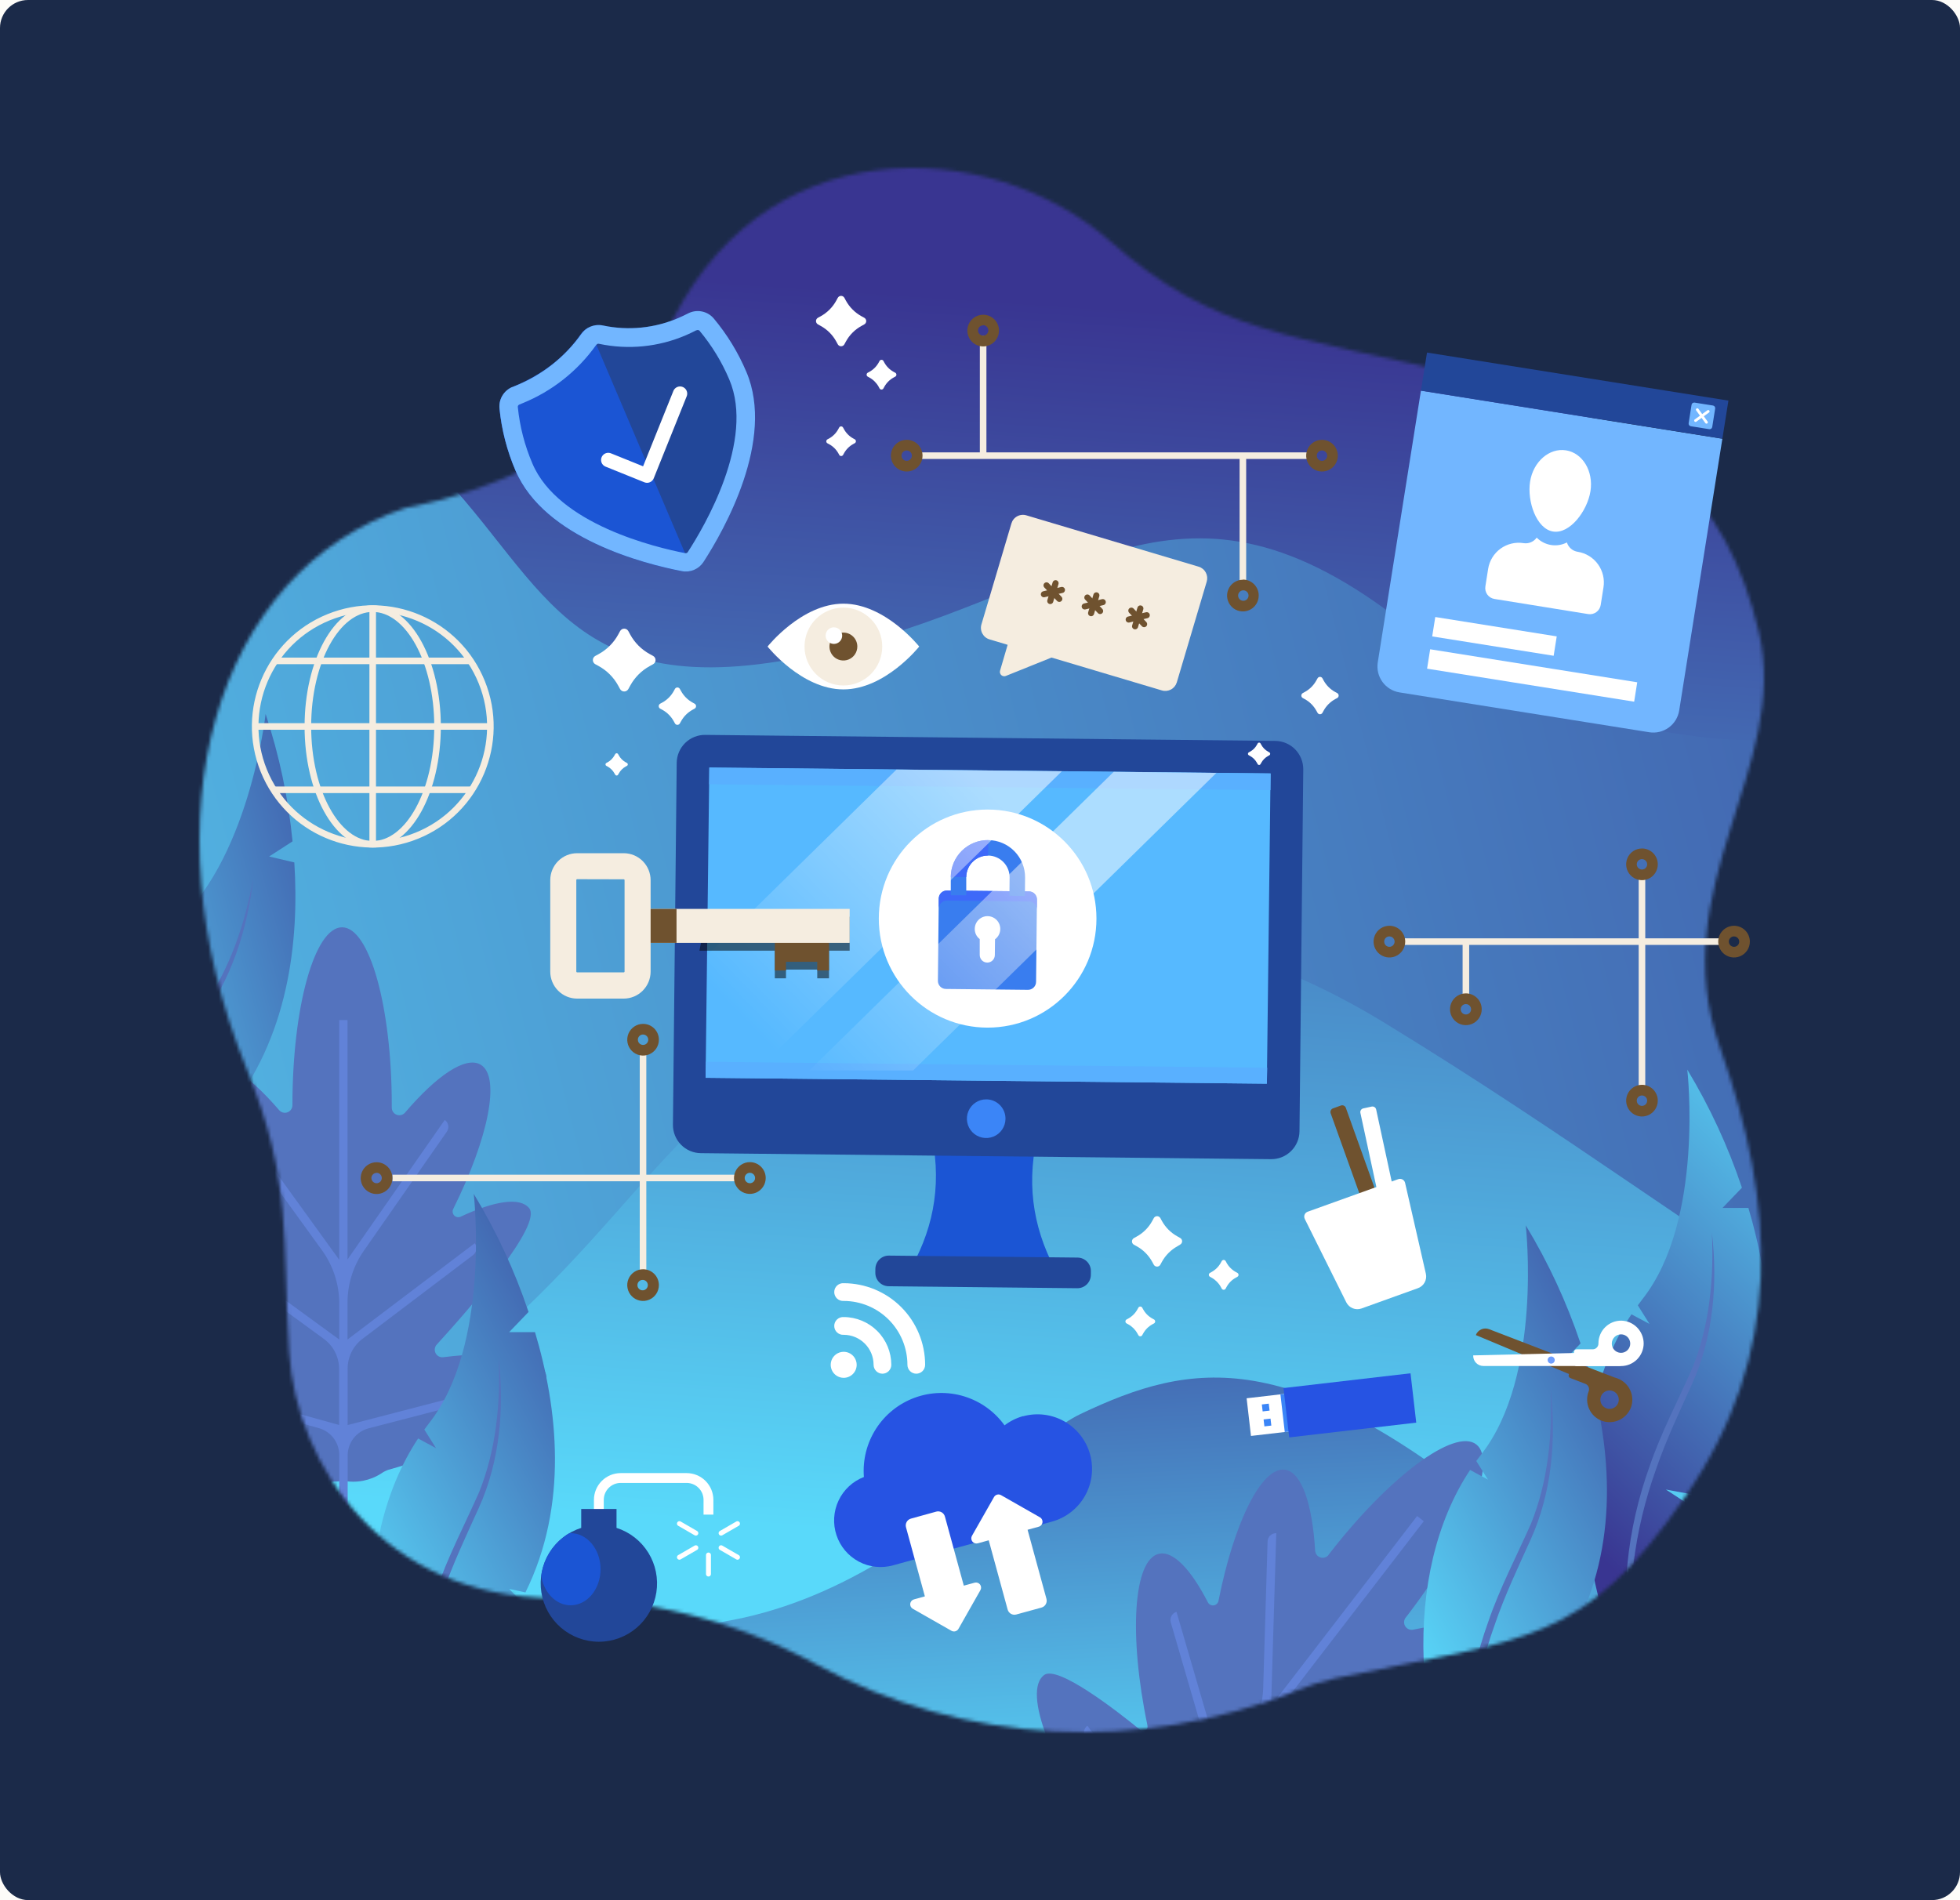 <svg width="560" height="543" viewBox="0 0 560 543" fill="none" xmlns="http://www.w3.org/2000/svg">
<rect width="560" height="543" fill="#F5F5F5"/>
<rect width="1440" height="1102" transform="translate(-740 -168)" fill="#FDFCF9"/>
<rect width="560" height="543" rx="8" fill="#1B2A49"/>
<mask id="mask0_0_1" style="mask-type:luminance" maskUnits="userSpaceOnUse" x="57" y="48" width="447" height="447">
<path d="M116.003 145.097C116.003 145.097 172.664 135.971 189.861 96.441C216.164 35.978 282.751 38.573 317.35 69.064C347.03 95.198 367.938 95.414 419.508 107.578C471.077 119.742 493.41 142.048 502.516 180.583C511.621 219.119 475.199 253.6 491.382 299.228C507.565 344.857 509.636 386.809 481.51 427.691C452.262 470.195 436.629 467.946 381.284 479.656C377.596 480.498 373.986 481.656 370.495 483.116C325.884 501.118 275.491 498.696 233.264 475.655C210.263 463.124 184.484 456.602 158.305 456.69C109.659 456.528 84.64 418.846 82.612 386.409C80.584 353.972 83.691 337.872 70.421 305.316C41.13 233.316 61.326 163.348 116.003 145.097Z" fill="white"/>
</mask>
<g mask="url(#mask0_0_1)">
<path d="M548.044 35.578H42.144V542.595H548.044V35.578Z" fill="url(#paint0_linear_0_1)"/>
<path d="M548.044 35.578H42.144V542.595H548.044V35.578Z" fill="url(#paint1_linear_0_1)"/>
<path d="M-14.194 465.87C-14.194 465.87 66.72 428.026 149.717 457.76C232.714 487.495 285.028 415.354 308.676 404.109C340.6 388.918 368.801 383.825 430.588 434.989C492.374 486.154 577.108 447.121 593.291 430.891C609.474 414.662 590.863 299.272 590.863 299.272L548.044 35.578H42.144L-14.194 465.87Z" fill="url(#paint2_linear_0_1)"/>
<path d="M2.118 169.652C17.222 145.335 40.957 127.484 68.781 120.845C86.992 116.52 106.66 116.801 120.965 130.457C155.802 163.684 159.804 202.987 232.66 187.06C305.515 171.133 333.566 128.954 395.773 174.085C457.98 219.216 520.727 217.097 553.783 201.516C586.839 185.936 619.658 347.247 585.48 375.024C545.325 407.666 503.54 358.318 395.773 292.417C288.005 226.515 216.574 302.148 187.553 333.644C158.531 365.141 107.922 434.741 13.489 426.004C-132.017 412.575 -39.688 237.089 2.118 169.652Z" fill="url(#paint3_linear_0_1)"/>
<path d="M155.985 392.713C154.529 387.469 142.737 385.847 126.64 387.858C126.201 387.913 125.756 387.832 125.365 387.625C124.974 387.419 124.655 387.096 124.453 386.702C124.25 386.308 124.173 385.861 124.233 385.422C124.292 384.983 124.485 384.572 124.784 384.247C134.052 374.105 155.09 350.036 151.184 345.257C148.541 342.013 141.194 343.213 131.635 347.69C131.333 347.834 130.994 347.881 130.664 347.825C130.334 347.768 130.03 347.61 129.793 347.373C129.557 347.136 129.399 346.831 129.343 346.5C129.286 346.17 129.333 345.83 129.477 345.527C139.586 325.157 143.147 307.619 137.288 304.235C132.973 301.758 124.752 307.392 115.711 317.977C115.423 318.305 115.042 318.538 114.619 318.644C114.196 318.751 113.75 318.726 113.341 318.574C112.933 318.422 112.579 318.149 112.328 317.792C112.077 317.434 111.94 317.009 111.935 316.572V315.815C111.935 287.756 105.581 264.996 97.737 264.996C89.894 264.996 83.55 287.702 83.55 315.815V315.88C83.543 316.314 83.405 316.737 83.155 317.092C82.904 317.447 82.553 317.718 82.146 317.869C81.74 318.021 81.297 318.047 80.876 317.942C80.454 317.838 80.074 317.609 79.785 317.285C71.036 307.111 63.041 301.769 58.866 304.235C52.997 307.576 56.568 325.113 66.72 345.484C66.864 345.787 66.911 346.127 66.855 346.457C66.798 346.788 66.641 347.093 66.404 347.33C66.168 347.567 65.863 347.725 65.534 347.781C65.204 347.838 64.864 347.791 64.562 347.646C55.004 343.17 47.657 341.992 45.013 345.214C40.266 351.031 52.436 369.001 72.438 386.074C72.638 386.241 72.781 386.467 72.847 386.719C72.913 386.972 72.898 387.239 72.806 387.483C72.713 387.727 72.547 387.936 72.33 388.081C72.113 388.225 71.857 388.299 71.597 388.29C62.901 388.074 41.518 388.009 40.212 392.691C38.109 400.26 58.273 412.489 85.244 420.014C85.942 420.26 86.606 420.594 87.219 421.009C90.402 423.096 94.267 423.871 98.007 423.171H98.147C101.879 423.888 105.742 423.137 108.936 421.074C109.558 420.637 110.237 420.287 110.953 420.036C137.925 412.51 158.089 400.281 155.985 392.713Z" fill="#5473BE"/>
<path d="M140.083 396.659L99.323 407.245V391.102C99.325 389.461 99.706 387.843 100.436 386.374C101.166 384.905 102.225 383.626 103.531 382.636L135.174 358.664C135.683 358.278 136.019 357.705 136.108 357.071C136.197 356.436 136.032 355.793 135.649 355.28L99.291 382.798V372.256C99.29 366.969 100.91 361.809 103.93 357.475L127.665 323.416C127.847 323.156 127.976 322.863 128.044 322.553C128.113 322.244 128.12 321.924 128.065 321.611C128.01 321.299 127.893 321 127.723 320.733C127.553 320.466 127.331 320.235 127.072 320.053L99.291 359.919V291.508H96.928V360.027L68.015 320.021C67.499 320.395 67.152 320.96 67.051 321.59C66.95 322.221 67.103 322.866 67.475 323.383L92.03 357.345C95.21 361.749 96.924 367.046 96.928 372.483V382.809L59.168 355.269C58.797 355.789 58.644 356.433 58.743 357.065C58.842 357.696 59.184 358.263 59.697 358.643L92.57 382.657C93.911 383.646 95 384.938 95.75 386.427C96.5 387.917 96.889 389.563 96.885 391.232V407.223L58.747 396.67C58.579 397.287 58.661 397.945 58.977 398.501C59.292 399.056 59.815 399.463 60.43 399.633L91.038 408.11C92.726 408.568 94.218 409.569 95.282 410.961C96.347 412.352 96.925 414.055 96.928 415.808V443.445H99.334V415.927C99.335 414.156 99.922 412.434 101.003 411.033C102.085 409.632 103.6 408.631 105.311 408.185L138.367 399.6C138.984 399.438 139.51 399.037 139.832 398.485C140.154 397.934 140.244 397.277 140.083 396.659Z" fill="#6182D8"/>
<path d="M390.055 549.558C392.105 544.509 383.754 536.01 369.783 527.749C369.4 527.525 369.095 527.188 368.91 526.784C368.725 526.38 368.669 525.928 368.749 525.491C368.829 525.054 369.042 524.652 369.358 524.34C369.675 524.028 370.079 523.822 370.517 523.749C384.035 521.381 415.365 515.196 415.182 509.033C415.063 504.859 408.525 501.291 398.222 498.999C397.896 498.924 397.601 498.749 397.378 498.499C397.156 498.249 397.016 497.935 396.978 497.602C396.94 497.269 397.006 496.932 397.167 496.638C397.328 496.344 397.576 496.108 397.877 495.961C418.289 486.013 431.796 474.336 429.218 468.043C427.34 463.469 417.35 462.864 403.767 465.718C403.337 465.809 402.889 465.765 402.484 465.593C402.079 465.421 401.736 465.128 401.501 464.756C401.266 464.383 401.151 463.947 401.17 463.506C401.19 463.066 401.343 462.642 401.61 462.291L402.074 461.696C419.173 439.477 427.966 417.581 421.795 412.781C415.624 407.98 396.722 422.09 379.59 444.321V444.375C379.319 444.711 378.953 444.959 378.54 445.085C378.126 445.211 377.685 445.21 377.273 445.082C376.86 444.954 376.495 444.704 376.226 444.366C375.956 444.028 375.794 443.617 375.76 443.185C374.962 429.778 371.887 420.663 367.129 420.014C360.419 419.117 352.554 435.152 348.141 457.49C348.075 457.819 347.909 458.119 347.666 458.35C347.423 458.58 347.115 458.729 346.783 458.777C346.452 458.824 346.114 458.767 345.816 458.615C345.519 458.462 345.275 458.22 345.12 457.923C340.287 448.527 335.195 443.088 331.095 444.039C323.802 445.726 322.464 467.373 327.859 493.171C327.916 493.426 327.893 493.693 327.791 493.934C327.69 494.175 327.516 494.379 327.293 494.516C327.071 494.653 326.812 494.717 326.551 494.699C326.291 494.68 326.042 494.581 325.841 494.415C319.098 488.911 302.192 475.774 298.309 478.682C292.04 483.386 300.542 505.411 317.307 527.879C317.726 528.499 318.053 529.176 318.278 529.89C319.552 533.487 322.16 536.453 325.561 538.173H325.625C328.165 541.076 331.733 542.875 335.572 543.189C336.309 543.23 337.035 543.376 337.73 543.622C363.688 554.186 387.142 556.835 390.055 549.558Z" fill="#5473BE"/>
<path d="M375.026 542.93L336.306 526.365L346.145 513.585C347.145 512.285 348.432 511.235 349.905 510.518C351.379 509.801 352.998 509.437 354.636 509.455L394.306 509.844C394.622 509.847 394.937 509.787 395.23 509.668C395.524 509.549 395.791 509.372 396.017 509.149C396.242 508.926 396.422 508.661 396.545 508.368C396.668 508.075 396.732 507.761 396.733 507.444L351.205 507.011L357.678 498.653C360.896 494.472 365.317 491.381 370.344 489.798L409.798 477.342C410.1 477.247 410.38 477.094 410.623 476.89C410.866 476.686 411.066 476.437 411.212 476.156C411.359 475.874 411.448 475.567 411.476 475.251C411.503 474.935 411.468 474.617 411.373 474.314L365.112 488.89L406.799 434.719L404.889 433.249L363.17 487.506L364.648 438.147C364.332 438.137 364.017 438.189 363.721 438.301C363.425 438.413 363.154 438.582 362.924 438.799C362.694 439.016 362.508 439.276 362.378 439.565C362.248 439.854 362.176 440.166 362.166 440.482L360.915 482.402C360.739 487.843 358.851 493.088 355.52 497.388L349.231 505.573L336.144 460.626C335.533 460.809 335.018 461.226 334.711 461.786C334.404 462.347 334.33 463.006 334.504 463.621L345.897 502.762C346.366 504.366 346.449 506.059 346.14 507.701C345.83 509.344 345.137 510.89 344.117 512.212L334.407 524.873L310.672 493.171C310.419 493.362 310.205 493.601 310.044 493.874C309.883 494.147 309.777 494.45 309.733 494.765C309.689 495.079 309.707 495.399 309.787 495.706C309.867 496.014 310.006 496.302 310.197 496.556L329.261 521.997C330.324 523.398 330.895 525.112 330.885 526.872C330.876 528.632 330.286 530.339 329.207 531.728L312.366 553.613L314.276 555.083L331.041 533.242C332.118 531.839 333.63 530.835 335.34 530.388C337.049 529.942 338.858 530.079 340.481 530.777L371.887 544.206C372.472 544.451 373.131 544.455 373.719 544.216C374.307 543.977 374.777 543.515 375.026 542.93Z" fill="#6182D8"/>
<path d="M43.082 319.588L57.647 325.946C59.535 324.173 61.326 322.335 62.944 320.453L60.441 316.301L64.757 318.323C82.407 296.698 85.546 269.127 84.09 246.464L76.894 244.766L83.583 240.441C82.37 228.058 79.79 215.849 75.891 204.036C75.891 204.036 71.036 247.134 48.703 265.05C48.131 265.515 47.624 266.002 47.02 266.478L49.081 272.414L44.765 268.564C19.002 292.946 11.018 340.013 22.487 379.003C22.487 379.003 32.013 352.209 53.299 330.217L43.082 319.588Z" fill="url(#paint4_linear_0_1)"/>
<path d="M72.341 251.07C70.755 265.515 66.062 280.188 57.097 291.887C51.95 298.623 46.2 305.943 41.766 313.09C31.571 328.898 24.763 347.095 23.134 365.865C22.649 369.92 22.595 374.905 22.487 378.981C22.206 374.615 22.167 370.236 22.368 365.865C23.123 346.749 29.758 328.022 40.062 312.03C45.326 303.499 52.317 295.379 58.305 287.367C65.749 276.641 70.011 263.915 72.33 251.102L72.341 251.07Z" fill="#5473BE"/>
<path d="M475.965 425.669L491.587 428.588C493.032 426.426 494.338 424.263 495.524 422.047L492.148 418.576L496.798 419.571C509.151 394.54 506.022 366.947 499.538 345.192H492.148L497.693 339.418C493.744 327.628 488.509 316.311 482.082 305.673C482.082 305.673 487.023 348.771 469.265 371.272C468.812 371.845 468.38 372.439 467.949 373.034L471.282 378.343L466.126 375.597C446.533 405.158 449.306 452.819 469.222 488.219C469.222 488.219 472.458 459.977 488.307 433.757L475.965 425.669Z" fill="url(#paint5_linear_0_1)"/>
<path d="M489.116 352.317C490.81 366.752 489.526 382.106 483.42 395.567C479.913 403.287 475.943 411.71 473.225 419.679C466.848 437.379 464.292 456.647 466.902 475.331C467.345 479.374 468.413 484.251 469.222 488.241C467.963 484.037 466.936 479.767 466.147 475.449C462.598 456.636 464.874 436.946 471.326 418.998C474.562 409.504 479.536 400.022 483.571 390.885C488.426 378.754 489.72 365.39 489.116 352.382V352.317Z" fill="#5473BE"/>
<path d="M429.854 470.119L445.487 473.038C446.922 470.876 448.227 468.713 449.414 466.551L446.048 463.069L450.687 464.075C463.051 439.044 459.922 411.451 453.427 389.685H446.048L451.582 383.922C447.623 372.129 442.373 360.812 435.928 350.177C435.928 350.177 440.869 393.264 423.111 415.765C422.658 416.338 422.226 416.933 421.795 417.527L425.139 422.847L420.026 420.079C400.434 449.63 403.195 497.291 423.111 532.702C423.111 532.702 426.348 504.449 442.196 478.228L429.854 470.119Z" fill="url(#paint6_linear_0_1)"/>
<path d="M443.016 396.778C444.699 411.213 443.415 426.566 437.309 440.028C433.803 447.748 429.832 456.171 427.125 464.14C420.738 481.84 418.181 501.107 420.802 519.791C421.245 523.846 422.313 528.722 423.111 532.712C421.86 528.503 420.838 524.23 420.047 519.91C416.487 501.107 418.774 481.407 425.215 463.469C428.452 453.965 433.425 444.483 437.46 435.357C442.326 423.225 443.62 409.872 443.016 396.865V396.778Z" fill="#5473BE"/>
<path d="M129.294 461.166L144.927 464.086C146.362 461.923 147.667 459.761 148.854 457.598L145.477 454.073L150.127 455.079C162.48 430.048 159.351 402.455 152.856 380.689H145.477L151.012 374.926C147.052 363.133 141.802 351.816 135.357 341.181C135.357 341.181 140.309 384.247 122.551 406.769C122.098 407.342 121.667 407.937 121.235 408.531L124.579 413.851L119.466 411.083C99.874 440.634 102.635 488.295 122.551 523.727C122.551 523.727 125.788 495.474 141.636 469.254L129.294 461.166Z" fill="url(#paint7_linear_0_1)"/>
<path d="M142.456 387.826C144.15 402.26 142.866 417.614 136.76 431.021C133.254 438.741 129.273 447.164 126.565 455.133C120.178 472.833 117.621 492.101 120.242 510.785C120.685 514.839 121.753 519.716 122.551 523.76C121.3 519.551 120.278 515.277 119.487 510.958C115.938 492.155 118.214 472.455 124.655 454.517C127.892 445.013 132.865 435.53 136.9 426.404C141.766 414.273 143.06 400.919 142.456 387.912V387.826Z" fill="#5473BE"/>
</g>
<g style="mix-blend-mode:lighten" opacity="0.51">
<path d="M334.817 318.172L352.597 300.364V272.662L307.188 318.172H334.817Z" fill="white"/>
</g>
<path d="M383.121 315.931L380.857 316.746C380.285 316.952 379.987 317.583 380.193 318.156L389.832 345.063C390.037 345.636 390.667 345.934 391.239 345.728L393.504 344.913C394.076 344.708 394.373 344.076 394.168 343.503L384.528 316.596C384.323 316.023 383.693 315.725 383.121 315.931Z" fill="#6F522F"/>
<path d="M405.051 368.158L388.976 373.942C388.167 374.223 387.284 374.2 386.49 373.878C385.697 373.556 385.047 372.956 384.661 372.191L372.793 348.349C372.698 348.162 372.644 347.956 372.635 347.746C372.625 347.536 372.66 347.326 372.738 347.131C372.815 346.936 372.934 346.759 373.084 346.613C373.235 346.467 373.416 346.355 373.613 346.284L399.506 336.975C399.705 336.904 399.916 336.876 400.126 336.893C400.336 336.91 400.541 336.972 400.725 337.074C400.91 337.176 401.071 337.317 401.197 337.486C401.324 337.655 401.413 337.849 401.459 338.056L407.392 364.006C407.587 364.866 407.455 365.767 407.022 366.535C406.589 367.303 405.887 367.881 405.051 368.158Z" fill="white"/>
<path d="M391.904 316.235L389.51 316.754C388.928 316.88 388.558 317.456 388.683 318.039L395.637 350.273C395.763 350.856 396.337 351.227 396.92 351.101L399.313 350.582C399.896 350.456 400.266 349.881 400.14 349.297L393.186 317.064C393.06 316.48 392.486 316.109 391.904 316.235Z" fill="white"/>
<path d="M295.709 328.076L281.511 327.925H280.982L266.784 327.784C268.942 342.002 265.479 354.815 257.808 366.417L280.572 366.655H281.101L303.865 366.893C296.442 355.053 293.281 342.24 295.709 328.076Z" fill="#1B55D4"/>
<path d="M307.882 359.387L253.985 358.822C251.864 358.8 250.127 360.505 250.105 362.631L250.094 363.69C250.071 365.816 251.773 367.557 253.894 367.579L307.791 368.145C309.912 368.167 311.649 366.462 311.672 364.336L311.683 363.277C311.705 361.151 310.003 359.41 307.882 359.387Z" fill="#224799"/>
<path d="M363.137 331.266L200.229 329.546C199.172 329.535 198.128 329.315 197.156 328.899C196.184 328.484 195.303 327.88 194.564 327.123C193.824 326.366 193.241 325.47 192.847 324.487C192.453 323.504 192.256 322.453 192.267 321.394L193.346 218.005C193.369 215.865 194.239 213.821 195.764 212.323C197.289 210.825 199.345 209.995 201.481 210.015L364.389 211.734C366.526 211.76 368.565 212.634 370.059 214.164C371.554 215.694 372.382 217.756 372.362 219.897L371.283 323.286C371.272 324.346 371.052 325.394 370.636 326.369C370.221 327.344 369.617 328.227 368.861 328.968C368.104 329.709 367.209 330.294 366.227 330.688C365.245 331.082 364.195 331.278 363.137 331.266Z" fill="#224799"/>
<path d="M361.961 309.695L201.599 308.008L202.657 219.357L363.019 221.044L361.961 309.695Z" fill="#56B9FF"/>
<path d="M361.961 309.695L201.599 308.008L201.696 303.434L362.058 305.132L361.961 309.695Z" fill="#59B0FF"/>
<path d="M363.037 221.023L202.672 219.34L202.623 224.119L362.987 225.802L363.037 221.023Z" fill="#59B0FF"/>
<path d="M287.283 319.75C287.272 320.844 286.938 321.909 286.323 322.812C285.708 323.715 284.839 324.414 283.827 324.822C282.815 325.23 281.705 325.328 280.637 325.103C279.57 324.879 278.593 324.342 277.83 323.56C277.067 322.779 276.552 321.789 276.351 320.714C276.15 319.64 276.272 318.53 276.701 317.524C277.129 316.519 277.846 315.664 278.76 315.067C279.674 314.47 280.744 314.158 281.834 314.171C282.558 314.178 283.273 314.328 283.938 314.613C284.604 314.897 285.207 315.31 285.713 315.828C286.219 316.346 286.618 316.96 286.888 317.633C287.157 318.306 287.291 319.025 287.283 319.75Z" fill="#3B85F7"/>
<path d="M282.18 293.671C299.352 293.671 313.272 279.719 313.272 262.509C313.272 245.299 299.352 231.348 282.18 231.348C265.008 231.348 251.087 245.299 251.087 262.509C251.087 279.719 265.008 293.671 282.18 293.671Z" fill="white"/>
<path d="M294.004 254.746L270.528 254.497C270.228 254.494 269.93 254.551 269.651 254.664C269.372 254.776 269.119 254.943 268.904 255.153C268.69 255.364 268.519 255.615 268.402 255.892C268.284 256.169 268.222 256.467 268.219 256.768L267.971 280.296C267.965 280.905 268.2 281.491 268.625 281.927C269.05 282.363 269.629 282.612 270.237 282.62L293.702 282.869C294.004 282.872 294.303 282.815 294.583 282.702C294.863 282.589 295.118 282.422 295.333 282.21C295.549 281.998 295.72 281.746 295.838 281.467C295.956 281.189 296.019 280.89 296.021 280.588L296.27 257.071C296.274 256.769 296.219 256.469 296.107 256.189C295.995 255.908 295.829 255.652 295.619 255.436C295.408 255.22 295.157 255.048 294.88 254.93C294.603 254.811 294.305 254.749 294.004 254.746ZM284.294 268.37L284.24 272.922C284.24 273.495 284.013 274.045 283.608 274.451C283.204 274.856 282.655 275.084 282.083 275.084C281.51 275.084 280.961 274.856 280.557 274.451C280.152 274.045 279.925 273.495 279.925 272.922V268.37C279.476 268.029 279.113 267.587 278.865 267.08C278.618 266.573 278.493 266.015 278.501 265.45C278.504 264.826 278.666 264.214 278.972 263.67C279.278 263.127 279.717 262.671 280.249 262.347C280.78 262.022 281.386 261.839 282.008 261.815C282.63 261.791 283.247 261.927 283.802 262.21C284.357 262.493 284.83 262.914 285.177 263.432C285.523 263.951 285.731 264.549 285.782 265.171C285.832 265.793 285.723 266.417 285.464 266.985C285.206 267.552 284.807 268.044 284.305 268.413L284.294 268.37Z" fill="#397DEF"/>
<path d="M294.004 254.746L270.528 254.497C270.228 254.494 269.93 254.551 269.651 254.664C269.372 254.776 269.119 254.943 268.904 255.153C268.69 255.364 268.519 255.615 268.402 255.892C268.284 256.169 268.222 256.467 268.219 256.768V259.644C268.222 259.342 268.284 259.043 268.402 258.764C268.52 258.486 268.692 258.234 268.908 258.022C269.123 257.81 269.378 257.643 269.658 257.53C269.938 257.417 270.237 257.36 270.539 257.363L294.004 257.611C294.305 257.614 294.603 257.677 294.88 257.795C295.157 257.914 295.408 258.086 295.619 258.302C295.829 258.518 295.995 258.773 296.107 259.054C296.219 259.334 296.274 259.634 296.27 259.936V257.071C296.274 256.769 296.219 256.469 296.107 256.189C295.995 255.908 295.829 255.652 295.619 255.436C295.408 255.22 295.157 255.048 294.88 254.93C294.603 254.811 294.305 254.749 294.004 254.746Z" fill="#3E69F9"/>
<path d="M273.862 255.838V250.626C273.872 249.52 274.099 248.426 274.531 247.408C274.964 246.39 275.592 245.467 276.381 244.693C277.17 243.918 278.103 243.307 279.128 242.895C280.153 242.483 281.248 242.277 282.352 242.29C283.456 242.301 284.547 242.53 285.562 242.964C286.577 243.398 287.498 244.028 288.27 244.818C289.042 245.608 289.652 246.543 290.064 247.569C290.476 248.596 290.682 249.693 290.67 250.799L290.616 256.022" stroke="#397DEF" stroke-width="4.42" stroke-miterlimit="10"/>
<path d="M273.862 250.626C273.872 249.52 274.099 248.426 274.531 247.408C274.964 246.39 275.592 245.467 276.381 244.693C277.17 243.918 278.103 243.307 279.128 242.895C280.153 242.483 281.248 242.277 282.352 242.29" stroke="#3E69F9" stroke-width="4.42" stroke-miterlimit="10"/>
<path style="mix-blend-mode:lighten" opacity="0.51" d="M256.136 219.919L202.096 272.954L201.599 320.172H201.718L303.379 220.416L256.136 219.919Z" fill="url(#paint8_linear_0_1)"/>
<path style="mix-blend-mode:lighten" opacity="0.51" d="M260.883 305.921L347.537 220.881L318.203 220.568L231.236 305.921H260.883Z" fill="url(#paint9_linear_0_1)"/>
<path d="M471.218 209.258L399.862 197.873C397.902 197.559 396.147 196.479 394.982 194.869C393.817 193.259 393.337 191.252 393.648 189.287L405.979 111.654L492.105 125.386L479.773 203.03C479.62 204.002 479.276 204.934 478.763 205.773C478.25 206.612 477.577 207.342 476.783 207.92C475.988 208.498 475.088 208.914 474.133 209.144C473.178 209.373 472.188 209.412 471.218 209.258Z" fill="#72B6FF"/>
<path d="M493.835 114.483L407.714 100.751L405.986 111.632L492.108 125.364L493.835 114.483Z" fill="#224799"/>
<path d="M489.42 115.889L484.167 115.051C483.755 114.985 483.368 115.267 483.302 115.68L482.467 120.944C482.401 121.357 482.682 121.745 483.094 121.81L488.347 122.648C488.758 122.714 489.145 122.432 489.211 122.019L490.047 116.755C490.112 116.342 489.831 115.954 489.42 115.889Z" fill="#72B6FF"/>
<path d="M488.059 117.569L484.445 120.185" stroke="white" stroke-width="0.78" stroke-miterlimit="10" stroke-linecap="round"/>
<path d="M487.563 120.682L484.941 117.071" stroke="white" stroke-width="0.78" stroke-miterlimit="10" stroke-linecap="round"/>
<path d="M450.795 157.694C450.078 157.587 449.406 157.28 448.857 156.808C448.307 156.335 447.902 155.716 447.688 155.023C446.289 155.742 444.698 155.996 443.146 155.747C441.594 155.498 440.162 154.759 439.057 153.639C438.64 154.226 438.067 154.685 437.404 154.964C436.741 155.243 436.013 155.331 435.302 155.217C434.156 155.034 432.985 155.079 431.856 155.349C430.727 155.619 429.662 156.11 428.723 156.792C427.783 157.475 426.986 158.337 426.379 159.328C425.772 160.32 425.365 161.421 425.183 162.57L424.395 167.576C424.329 167.982 424.343 168.398 424.438 168.798C424.532 169.199 424.705 169.577 424.945 169.91C425.186 170.244 425.49 170.526 425.84 170.742C426.19 170.957 426.579 171.101 426.984 171.166L453.762 175.491C454.168 175.556 454.582 175.539 454.982 175.444C455.382 175.348 455.759 175.174 456.091 174.932C456.424 174.69 456.706 174.384 456.921 174.033C457.135 173.682 457.279 173.292 457.344 172.885L458.131 167.89C458.32 166.737 458.281 165.558 458.014 164.421C457.748 163.284 457.259 162.211 456.578 161.263C455.896 160.316 455.034 159.513 454.042 158.9C453.049 158.287 451.946 157.877 450.795 157.694Z" fill="white"/>
<path d="M443.739 151.898C448.508 152.666 453.524 146.048 454.42 140.361C455.315 134.674 452.197 129.451 447.429 128.695C442.66 127.938 438.064 131.938 437.169 137.615C436.273 143.291 438.981 151.141 443.739 151.898Z" fill="white"/>
<path d="M444.781 181.864L410.079 176.331L409.199 181.873L443.901 187.406L444.781 181.864Z" fill="white"/>
<path d="M467.782 194.983L408.617 185.549L407.738 191.091L466.903 200.525L467.782 194.983Z" fill="white"/>
<path d="M146.405 110.616C145.212 111.108 144.208 111.972 143.543 113.08C142.879 114.188 142.588 115.482 142.715 116.768C143.326 122.872 144.868 128.845 147.29 134.479C155.575 153.942 184.273 161.186 194.835 163.219C196.01 163.448 197.227 163.319 198.329 162.848C199.431 162.378 200.367 161.588 201.017 160.58C206.875 151.53 221.515 125.775 213.262 106.302C210.919 100.753 207.763 95.585 203.897 90.97C203.002 89.937 201.783 89.239 200.44 88.991C199.098 88.744 197.711 88.961 196.507 89.608C189.071 93.544 180.492 94.741 172.265 92.992C171.089 92.739 169.865 92.841 168.746 93.283C167.627 93.726 166.663 94.489 165.975 95.479C161.455 102.042 154.95 107.124 146.405 110.616Z" fill="#224799"/>
<path d="M168.273 93.543C167.357 93.985 166.567 94.65 165.975 95.479C161.455 102.042 154.95 107.124 146.405 110.616C145.212 111.108 144.208 111.972 143.543 113.08C142.879 114.188 142.588 115.482 142.715 116.768C143.326 122.872 144.868 128.845 147.29 134.479C155.575 153.942 184.273 161.186 194.835 163.219C195.832 163.405 196.859 163.338 197.823 163.024L168.273 93.543Z" fill="#1B55D4"/>
<path d="M170.69 98.268C170.862 98.214 171.047 98.214 171.219 98.268C179.514 100.016 188.144 99.159 195.935 95.814C196.939 95.381 197.953 94.906 198.945 94.387H199.021C199.153 94.32 199.301 94.295 199.448 94.314C199.594 94.333 199.731 94.396 199.841 94.495C203.365 98.703 206.241 103.415 208.375 108.475C215.765 125.84 201.2 150.59 196.507 157.769C196.433 157.889 196.324 157.983 196.195 158.039C196.066 158.095 195.922 158.111 195.784 158.083C187.402 156.461 159.502 149.844 152.123 132.479C149.913 127.341 148.505 121.892 147.948 116.325C147.931 116.179 147.963 116.032 148.036 115.906C148.11 115.779 148.223 115.68 148.358 115.622L149.242 115.255C157.711 111.829 165.026 106.048 170.323 98.593C170.405 98.484 170.512 98.399 170.636 98.344M168.608 93.392C167.558 93.852 166.66 94.602 166.019 95.554C161.283 102.163 154.757 107.273 147.214 110.281L146.405 110.616H146.319C145.148 111.121 144.168 111.987 143.52 113.087C142.873 114.187 142.591 115.465 142.715 116.736C143.322 122.851 144.865 128.835 147.29 134.479C155.575 153.942 184.273 161.186 194.835 163.219C196.011 163.449 197.228 163.321 198.33 162.851C199.432 162.38 200.368 161.589 201.017 160.58C206.875 151.53 221.515 125.775 213.262 106.302C210.919 100.753 207.763 95.585 203.897 90.97C203.057 89.998 201.928 89.322 200.675 89.04C199.423 88.757 198.114 88.885 196.939 89.402L196.507 89.608C195.623 90.062 194.738 90.483 193.853 90.862C187.057 93.8 179.519 94.555 172.276 93.024C171.048 92.767 169.771 92.896 168.619 93.392H168.608Z" fill="#72B6FF"/>
<path d="M194.296 112.487L184.877 135.928L173.786 131.452" stroke="white" stroke-width="4.1" stroke-linecap="round" stroke-linejoin="round"/>
<path d="M421.666 381.533C421.943 380.807 422.497 380.222 423.205 379.906C423.913 379.589 424.718 379.568 425.442 379.846L451.334 389.815L449.975 393.372L421.666 381.533Z" fill="#6F522F"/>
<path d="M461.271 393.643L450.309 389.426C450.118 389.352 449.904 389.357 449.716 389.44C449.528 389.523 449.381 389.677 449.306 389.869L448.227 392.821C448.191 392.915 448.173 393.016 448.176 393.117C448.178 393.218 448.201 393.318 448.242 393.41C448.283 393.503 448.342 393.586 448.415 393.656C448.489 393.725 448.575 393.78 448.67 393.816L452.985 395.481C453.187 395.562 453.372 395.682 453.527 395.835C453.683 395.988 453.806 396.17 453.891 396.371C453.975 396.573 454.019 396.789 454.019 397.007C454.019 397.226 453.975 397.442 453.891 397.643C453.583 398.449 453.439 399.308 453.467 400.171C453.494 401.033 453.693 401.881 454.052 402.665C454.411 403.45 454.922 404.155 455.555 404.738C456.189 405.322 456.933 405.774 457.743 406.066C459.33 406.612 461.066 406.528 462.594 405.83C464.121 405.132 465.323 403.874 465.953 402.314C466.56 400.71 466.509 398.929 465.809 397.363C465.109 395.796 463.819 394.571 462.22 393.956C461.912 393.829 461.594 393.724 461.271 393.643ZM457.419 399.049C457.606 398.561 457.932 398.14 458.357 397.839C458.783 397.538 459.288 397.37 459.808 397.356C460.329 397.342 460.842 397.484 461.283 397.763C461.723 398.041 462.071 398.445 462.283 398.922C462.494 399.399 462.56 399.928 462.471 400.443C462.382 400.957 462.143 401.433 461.784 401.812C461.425 402.19 460.963 402.453 460.454 402.567C459.946 402.682 459.415 402.643 458.929 402.455C458.606 402.33 458.31 402.143 458.059 401.904C457.808 401.665 457.607 401.378 457.467 401.061C457.326 400.743 457.25 400.401 457.242 400.054C457.234 399.707 457.294 399.362 457.419 399.038V399.049Z" fill="#6F522F"/>
<path d="M423.823 390.367C423.44 390.367 423.06 390.291 422.706 390.143C422.352 389.996 422.03 389.78 421.76 389.508C421.489 389.235 421.275 388.912 421.129 388.557C420.983 388.201 420.909 387.821 420.91 387.436V387.339L451.593 386.604V390.367H423.823Z" fill="white"/>
<path d="M463.148 390.388C464.865 390.388 466.511 389.705 467.725 388.488C468.939 387.271 469.621 385.621 469.621 383.901C469.605 382.211 468.939 380.593 467.761 379.384C466.583 378.175 464.984 377.469 463.299 377.413C462.438 377.396 461.582 377.551 460.782 377.869C459.982 378.188 459.253 378.663 458.638 379.267C458.023 379.871 457.534 380.592 457.201 381.388C456.868 382.183 456.696 383.038 456.696 383.901C456.703 384.119 456.667 384.337 456.589 384.541C456.511 384.745 456.394 384.932 456.243 385.09C456.092 385.248 455.912 385.375 455.712 385.462C455.512 385.549 455.296 385.595 455.078 385.598H450.45C450.348 385.598 450.248 385.618 450.154 385.658C450.06 385.697 449.975 385.754 449.904 385.827C449.833 385.899 449.777 385.985 449.739 386.08C449.701 386.174 449.682 386.275 449.684 386.377V389.653C449.684 389.856 449.764 390.052 449.908 390.196C450.052 390.34 450.246 390.421 450.45 390.421H462.198C462.515 390.436 462.833 390.425 463.148 390.388ZM463.148 381.327C463.669 381.327 464.177 381.482 464.61 381.772C465.043 382.062 465.381 382.474 465.58 382.956C465.779 383.438 465.831 383.968 465.73 384.48C465.628 384.992 465.377 385.462 465.009 385.831C464.641 386.2 464.172 386.451 463.661 386.553C463.151 386.655 462.622 386.603 462.14 386.403C461.659 386.203 461.248 385.865 460.959 385.431C460.67 384.997 460.515 384.487 460.515 383.966C460.515 383.266 460.793 382.595 461.286 382.1C461.78 381.605 462.45 381.327 463.148 381.327Z" fill="white"/>
<path d="M443.2 389.685C443.76 389.685 444.214 389.23 444.214 388.669C444.214 388.108 443.76 387.653 443.2 387.653C442.64 387.653 442.186 388.108 442.186 388.669C442.186 389.23 442.64 389.685 443.2 389.685Z" fill="#6F9EFE"/>
<path d="M342.466 161.943L293.281 147.281C292.845 147.145 292.386 147.098 291.931 147.143C291.477 147.187 291.035 147.322 290.633 147.539C290.231 147.757 289.877 148.053 289.59 148.409C289.304 148.766 289.092 149.177 288.966 149.617L280.421 178.399C280.285 178.835 280.237 179.294 280.28 179.748C280.323 180.203 280.456 180.644 280.671 181.047C280.886 181.45 281.178 181.805 281.532 182.093C281.885 182.381 282.293 182.596 282.73 182.724L287.898 184.271L285.729 191.666C285.664 191.89 285.663 192.127 285.726 192.352C285.789 192.576 285.914 192.778 286.086 192.934C286.258 193.091 286.471 193.196 286.699 193.238C286.928 193.279 287.164 193.255 287.38 193.169L300.434 187.914L331.969 197.31C332.84 197.569 333.778 197.47 334.577 197.037C335.376 196.603 335.971 195.869 336.231 194.996L344.775 166.225C344.905 165.791 344.947 165.337 344.901 164.887C344.855 164.438 344.721 164.002 344.507 163.604C344.292 163.206 344.002 162.855 343.652 162.57C343.302 162.285 342.899 162.072 342.466 161.943Z" fill="#F5EDE0"/>
<path d="M313.251 170.139L311.74 175.231" stroke="#6F522F" stroke-width="1.74" stroke-miterlimit="10" stroke-linecap="round"/>
<path d="M310.672 170.755L314.319 174.615" stroke="#6F522F" stroke-width="1.74" stroke-miterlimit="10" stroke-linecap="round"/>
<path d="M309.917 173.307L315.074 172.074" stroke="#6F522F" stroke-width="1.74" stroke-miterlimit="10" stroke-linecap="round"/>
<path d="M301.588 166.668L300.078 171.76" stroke="#6F522F" stroke-width="1.74" stroke-miterlimit="10" stroke-linecap="round"/>
<path d="M299.01 167.284L302.656 171.144" stroke="#6F522F" stroke-width="1.74" stroke-miterlimit="10" stroke-linecap="round"/>
<path d="M298.255 169.825L303.412 168.592" stroke="#6F522F" stroke-width="1.74" stroke-miterlimit="10" stroke-linecap="round"/>
<path d="M325.82 173.88L324.309 178.983" stroke="#6F522F" stroke-width="1.74" stroke-miterlimit="10" stroke-linecap="round"/>
<path d="M323.241 174.507L326.888 178.367" stroke="#6F522F" stroke-width="1.74" stroke-miterlimit="10" stroke-linecap="round"/>
<path d="M322.486 177.048L327.643 175.815" stroke="#6F522F" stroke-width="1.74" stroke-miterlimit="10" stroke-linecap="round"/>
<g style="mix-blend-mode:overlay" opacity="0.51">
<path d="M201.707 261.98L199.841 271.689H221.375V279.582H224.568V277.095H233.501V279.582H236.857V271.689H242.758V261.98H201.707Z" fill="black"/>
</g>
<path d="M221.375 264.596V277.344H224.568V274.857H233.501V277.344H236.857V264.596H221.375Z" fill="#6F522F"/>
<path d="M242.758 259.741H182.169V269.451H242.758V259.741Z" fill="#F5EDE0"/>
<path d="M193.292 259.741H182.169V269.451H193.292V259.741Z" fill="#6F522F"/>
<path d="M178.21 285.378H164.897C162.858 285.375 160.904 284.561 159.464 283.116C158.024 281.67 157.215 279.711 157.215 277.668V251.524C157.215 249.482 158.024 247.524 159.465 246.08C160.905 244.637 162.859 243.826 164.897 243.826H178.21C180.246 243.828 182.198 244.64 183.638 246.083C185.078 247.527 185.888 249.483 185.891 251.524V277.668C185.888 279.71 185.078 281.668 183.639 283.113C182.199 284.558 180.247 285.372 178.21 285.378ZM164.897 251.254C164.834 251.254 164.773 251.279 164.729 251.323C164.684 251.368 164.659 251.428 164.659 251.492V277.636C164.659 277.699 164.684 277.76 164.729 277.804C164.773 277.849 164.834 277.874 164.897 277.874H178.21C178.273 277.874 178.333 277.849 178.378 277.804C178.422 277.76 178.447 277.699 178.447 277.636V251.524C178.447 251.461 178.422 251.4 178.378 251.356C178.333 251.311 178.273 251.286 178.21 251.286L164.897 251.254Z" fill="#F5EDE0"/>
<path d="M119.125 238.803C136.321 231.819 144.612 212.186 137.643 194.952C130.674 177.718 111.085 169.409 93.889 176.393C76.693 183.377 68.402 203.009 75.371 220.243C82.339 237.477 101.929 245.787 119.125 238.803Z" stroke="#F5EDE0" stroke-width="1.88" stroke-miterlimit="10"/>
<path d="M106.487 241.274C116.718 241.274 125.011 226.199 125.011 207.604C125.011 189.008 116.718 173.934 106.487 173.934C96.256 173.934 87.963 189.008 87.963 207.604C87.963 226.199 96.256 241.274 106.487 241.274Z" stroke="#F5EDE0" stroke-width="1.88" stroke-miterlimit="10"/>
<path d="M106.487 173.923V241.274" stroke="#F5EDE0" stroke-width="1.88" stroke-miterlimit="10"/>
<path d="M140.093 207.604H72.891" stroke="#F5EDE0" stroke-width="1.88" stroke-miterlimit="10"/>
<path d="M78.566 188.866H134.419" stroke="#F5EDE0" stroke-width="1.88" stroke-miterlimit="10"/>
<path d="M78.566 225.704H134.419" stroke="#F5EDE0" stroke-width="1.88" stroke-miterlimit="10"/>
<path d="M368.33 398.182L356.177 399.596L357.423 410.358L369.576 408.944L368.33 398.182Z" fill="white"/>
<path d="M368.319 398.19L365.833 398.479L367.079 409.241L369.565 408.952L368.319 398.19Z" fill="#3B85F7"/>
<path d="M403.006 392.453L366.709 396.675L368.342 410.777L404.639 406.556L403.006 392.453Z" fill="#2653E3"/>
<path d="M362.508 401.129L360.526 401.36L360.756 403.347L362.738 403.116L362.508 401.129Z" fill="#3B85F7"/>
<path d="M363.008 405.411L361.026 405.642L361.256 407.629L363.238 407.398L363.008 405.411Z" fill="#3B85F7"/>
<path d="M292.321 404.693C290.4 405.224 288.598 406.12 287.013 407.331C284.178 403.389 280.134 400.483 275.498 399.058C270.862 397.634 265.889 397.767 261.336 399.439C256.782 401.112 252.9 404.23 250.28 408.32C247.661 412.409 246.447 417.245 246.825 422.09C243.639 423.319 241.047 425.732 239.588 428.826C238.129 431.92 237.915 435.459 238.992 438.707C240.068 441.955 242.351 444.662 245.366 446.267C248.382 447.873 251.899 448.252 255.187 447.327L300.564 434.838C304.546 433.743 307.932 431.106 309.976 427.509C312.019 423.912 312.553 419.649 311.46 415.657C310.367 411.665 307.737 408.272 304.147 406.224C300.558 404.176 296.304 403.641 292.321 404.736V404.693Z" fill="#2653E3"/>
<path d="M278.49 452.289L275.372 453.144L269.978 433.4C269.909 433.144 269.79 432.904 269.629 432.694C269.467 432.484 269.266 432.309 269.036 432.177C268.807 432.045 268.553 431.96 268.291 431.927C268.029 431.894 267.762 431.913 267.507 431.984L260.268 433.984C259.754 434.126 259.316 434.466 259.051 434.93C258.787 435.394 258.716 435.944 258.855 436.46L264.249 456.203L261.131 457.069C260.852 457.144 260.601 457.301 260.412 457.52C260.222 457.739 260.101 458.009 260.065 458.297C260.03 458.584 260.08 458.876 260.21 459.135C260.34 459.394 260.545 459.608 260.797 459.75L271.844 466.043C272.181 466.235 272.579 466.286 272.953 466.185C273.327 466.083 273.646 465.838 273.84 465.502L280.119 454.43C280.262 454.181 280.329 453.895 280.31 453.608C280.292 453.321 280.189 453.046 280.015 452.817C279.841 452.588 279.603 452.416 279.332 452.322C279.061 452.228 278.768 452.217 278.49 452.289Z" fill="white"/>
<path d="M296.701 436.319L293.594 437.174L298.988 456.917C299.127 457.435 299.057 457.986 298.792 458.452C298.528 458.918 298.09 459.26 297.575 459.404L290.368 461.383C290.11 461.454 289.841 461.473 289.575 461.439C289.31 461.404 289.054 461.317 288.823 461.182C288.592 461.047 288.39 460.867 288.229 460.653C288.068 460.438 287.952 460.194 287.887 459.934L282.492 440.179L279.375 441.044C279.093 441.124 278.793 441.117 278.515 441.025C278.237 440.932 277.993 440.759 277.814 440.526C277.636 440.293 277.531 440.013 277.512 439.719C277.494 439.426 277.564 439.135 277.713 438.882L284.003 427.821C284.195 427.483 284.513 427.235 284.887 427.132C285.261 427.029 285.661 427.078 285.999 427.269L297.036 433.562C297.309 433.697 297.534 433.913 297.679 434.181C297.824 434.45 297.883 434.757 297.846 435.06C297.809 435.363 297.679 435.647 297.474 435.873C297.269 436.098 296.999 436.254 296.701 436.319Z" fill="white"/>
<path d="M261.789 392.572C261.119 392.569 260.477 392.301 260.003 391.824C259.53 391.348 259.265 390.703 259.265 390.031C259.259 385.193 257.338 380.554 253.924 377.132C250.51 373.71 245.882 371.786 241.053 371.78C240.707 371.803 240.36 371.754 240.034 371.637C239.707 371.52 239.408 371.337 239.155 371.099C238.902 370.861 238.7 370.574 238.562 370.255C238.424 369.936 238.353 369.592 238.353 369.244C238.353 368.897 238.424 368.553 238.562 368.234C238.7 367.915 238.902 367.628 239.155 367.39C239.408 367.152 239.707 366.969 240.034 366.852C240.36 366.735 240.707 366.686 241.053 366.709C247.223 366.718 253.137 369.177 257.499 373.549C261.861 377.921 264.316 383.849 264.325 390.031C264.325 390.705 264.057 391.352 263.582 391.828C263.106 392.305 262.462 392.572 261.789 392.572Z" fill="white"/>
<path d="M252.133 392.572C251.461 392.572 250.816 392.305 250.341 391.828C249.865 391.351 249.598 390.705 249.598 390.031C249.598 387.759 248.698 385.58 247.096 383.972C245.494 382.365 243.321 381.46 241.053 381.457C240.707 381.48 240.36 381.431 240.034 381.314C239.707 381.197 239.408 381.014 239.155 380.776C238.902 380.538 238.7 380.251 238.562 379.932C238.424 379.613 238.353 379.269 238.353 378.922C238.353 378.574 238.424 378.23 238.562 377.911C238.7 377.592 238.902 377.305 239.155 377.067C239.408 376.83 239.707 376.646 240.034 376.529C240.36 376.412 240.707 376.363 241.053 376.386C244.662 376.392 248.12 377.832 250.671 380.39C253.221 382.948 254.655 386.415 254.658 390.031C254.658 390.703 254.392 391.348 253.919 391.824C253.446 392.3 252.804 392.569 252.133 392.572Z" fill="white"/>
<path d="M241.053 393.751C240.319 393.751 239.602 393.533 238.991 393.124C238.381 392.715 237.905 392.134 237.625 391.455C237.344 390.775 237.27 390.027 237.413 389.306C237.557 388.584 237.91 387.921 238.429 387.401C238.948 386.881 239.609 386.527 240.329 386.383C241.049 386.24 241.795 386.313 242.474 386.595C243.152 386.876 243.731 387.353 244.139 387.965C244.547 388.576 244.765 389.296 244.765 390.031C244.765 391.018 244.374 391.964 243.678 392.661C242.982 393.359 242.038 393.751 241.053 393.751Z" fill="white"/>
<path d="M112.119 336.639H211.352" stroke="#F5EDE0" stroke-width="1.88" stroke-miterlimit="10"/>
<path d="M183.723 299.91V364.222" stroke="#F5EDE0" stroke-width="1.88" stroke-miterlimit="10"/>
<path d="M107.598 335.158C107.892 335.158 108.179 335.245 108.423 335.408C108.667 335.571 108.858 335.803 108.972 336.074C109.085 336.346 109.116 336.645 109.06 336.933C109.004 337.222 108.864 337.488 108.658 337.698C108.452 337.907 108.189 338.051 107.902 338.111C107.614 338.171 107.316 338.144 107.043 338.035C106.771 337.925 106.537 337.737 106.371 337.495C106.205 337.252 106.114 336.966 106.109 336.672C106.112 336.278 106.27 335.901 106.549 335.624C106.828 335.346 107.205 335.19 107.598 335.19M107.598 332.141C106.701 332.139 105.824 332.404 105.077 332.902C104.33 333.4 103.748 334.11 103.403 334.94C103.059 335.77 102.968 336.684 103.143 337.566C103.317 338.448 103.749 339.258 104.383 339.894C105.018 340.529 105.826 340.962 106.706 341.137C107.586 341.312 108.498 341.221 109.326 340.876C110.155 340.531 110.862 339.947 111.36 339.199C111.857 338.45 112.121 337.571 112.119 336.672C112.116 335.471 111.639 334.32 110.792 333.471C109.944 332.622 108.796 332.144 107.598 332.141Z" fill="#6F522F"/>
<path d="M183.734 365.768C184.105 365.8 184.451 365.97 184.704 366.246C184.956 366.521 185.096 366.881 185.096 367.255C185.096 367.629 184.956 367.989 184.704 368.264C184.451 368.539 184.105 368.71 183.734 368.742C183.528 368.759 183.321 368.734 183.126 368.667C182.931 368.6 182.752 368.494 182.6 368.354C182.448 368.214 182.327 368.044 182.244 367.855C182.161 367.666 182.118 367.462 182.118 367.255C182.118 367.048 182.161 366.844 182.244 366.655C182.327 366.465 182.448 366.296 182.6 366.156C182.752 366.016 182.931 365.909 183.126 365.843C183.321 365.776 183.528 365.751 183.734 365.768ZM183.734 362.719C182.839 362.719 181.965 362.985 181.222 363.483C180.479 363.98 179.899 364.688 179.557 365.516C179.215 366.344 179.126 367.255 179.3 368.133C179.474 369.012 179.905 369.819 180.537 370.453C181.169 371.087 181.975 371.518 182.852 371.693C183.728 371.868 184.637 371.778 185.463 371.435C186.289 371.092 186.995 370.511 187.492 369.766C187.989 369.021 188.254 368.146 188.254 367.249C188.254 366.048 187.778 364.896 186.93 364.046C186.082 363.196 184.932 362.719 183.734 362.719Z" fill="#6F522F"/>
<path d="M183.734 295.639C184.028 295.639 184.316 295.726 184.561 295.89C184.805 296.054 184.996 296.287 185.109 296.56C185.222 296.832 185.251 297.132 185.194 297.422C185.136 297.711 184.994 297.977 184.786 298.186C184.578 298.395 184.313 298.537 184.024 298.594C183.735 298.652 183.436 298.622 183.164 298.509C182.892 298.396 182.659 298.205 182.496 297.96C182.332 297.714 182.245 297.426 182.245 297.131C182.243 296.934 182.281 296.74 182.355 296.558C182.429 296.376 182.539 296.211 182.678 296.073C182.816 295.934 182.981 295.824 183.162 295.749C183.343 295.675 183.538 295.637 183.734 295.639ZM183.734 292.6C182.839 292.6 181.965 292.866 181.222 293.364C180.479 293.862 179.899 294.569 179.557 295.397C179.215 296.225 179.126 297.136 179.3 298.015C179.474 298.893 179.905 299.701 180.537 300.334C181.169 300.968 181.975 301.399 182.852 301.574C183.728 301.749 184.637 301.659 185.463 301.316C186.289 300.973 186.995 300.393 187.492 299.648C187.989 298.903 188.254 298.027 188.254 297.131C188.255 296.535 188.139 295.946 187.913 295.395C187.686 294.845 187.353 294.345 186.933 293.924C186.513 293.503 186.014 293.17 185.465 292.942C184.916 292.715 184.328 292.599 183.734 292.6Z" fill="#6F522F"/>
<path d="M214.254 335.158C214.549 335.158 214.838 335.246 215.083 335.41C215.328 335.575 215.519 335.809 215.631 336.082C215.743 336.355 215.772 336.656 215.714 336.945C215.656 337.235 215.513 337.501 215.303 337.709C215.094 337.917 214.828 338.059 214.538 338.115C214.249 338.171 213.949 338.14 213.677 338.026C213.405 337.911 213.174 337.718 213.011 337.471C212.849 337.225 212.763 336.935 212.766 336.639C212.768 336.246 212.927 335.869 213.205 335.591C213.484 335.314 213.861 335.158 214.254 335.158ZM214.254 332.109C213.357 332.107 212.48 332.372 211.733 332.87C210.986 333.368 210.404 334.077 210.059 334.907C209.715 335.738 209.625 336.652 209.799 337.534C209.973 338.416 210.405 339.226 211.04 339.861C211.674 340.497 212.482 340.93 213.362 341.105C214.242 341.28 215.154 341.189 215.983 340.844C216.811 340.499 217.519 339.915 218.016 339.167C218.513 338.418 218.777 337.539 218.775 336.639C218.772 335.439 218.295 334.288 217.448 333.439C216.601 332.59 215.452 332.112 214.254 332.109Z" fill="#6F522F"/>
<path d="M400.089 269.094H492.18" stroke="#F5EDE0" stroke-width="1.88" stroke-miterlimit="10"/>
<path d="M469.136 249.556V312.668" stroke="#F5EDE0" stroke-width="1.88" stroke-miterlimit="10"/>
<path d="M418.828 269.159V285.464" stroke="#F5EDE0" stroke-width="1.88" stroke-miterlimit="10"/>
<path d="M418.828 286.935C419.123 286.935 419.411 287.022 419.657 287.187C419.902 287.351 420.092 287.585 420.205 287.858C420.317 288.132 420.346 288.432 420.288 288.722C420.229 289.012 420.086 289.277 419.877 289.486C419.668 289.694 419.402 289.835 419.112 289.892C418.823 289.948 418.523 289.917 418.251 289.802C417.979 289.688 417.747 289.495 417.585 289.248C417.423 289.001 417.337 288.712 417.339 288.416C417.342 288.022 417.5 287.645 417.779 287.368C418.058 287.09 418.435 286.935 418.828 286.935ZM418.828 283.886C417.931 283.883 417.054 284.148 416.307 284.646C415.56 285.145 414.978 285.854 414.633 286.684C414.289 287.514 414.198 288.428 414.373 289.31C414.547 290.192 414.979 291.002 415.613 291.638C416.248 292.274 417.056 292.706 417.936 292.881C418.816 293.056 419.728 292.965 420.556 292.62C421.385 292.275 422.092 291.691 422.59 290.943C423.087 290.195 423.351 289.315 423.349 288.416C423.349 287.214 422.872 286.062 422.025 285.213C421.177 284.363 420.027 283.886 418.828 283.886Z" fill="#6F522F"/>
<path d="M469.136 245.512C469.43 245.512 469.718 245.6 469.963 245.764C470.208 245.928 470.398 246.161 470.511 246.433C470.624 246.706 470.653 247.006 470.596 247.295C470.538 247.585 470.397 247.851 470.188 248.059C469.98 248.268 469.715 248.41 469.426 248.468C469.137 248.525 468.838 248.496 468.566 248.383C468.294 248.27 468.061 248.079 467.898 247.833C467.734 247.588 467.647 247.299 467.647 247.004C467.647 246.609 467.804 246.229 468.083 245.949C468.362 245.669 468.741 245.512 469.136 245.512ZM469.136 242.474C468.242 242.474 467.368 242.74 466.624 243.237C465.881 243.735 465.301 244.443 464.959 245.271C464.617 246.098 464.528 247.009 464.702 247.888C464.876 248.767 465.307 249.574 465.939 250.208C466.571 250.841 467.377 251.273 468.254 251.448C469.131 251.622 470.04 251.533 470.866 251.19C471.692 250.847 472.398 250.266 472.894 249.521C473.391 248.776 473.656 247.9 473.656 247.004C473.656 245.803 473.18 244.65 472.332 243.801C471.484 242.951 470.335 242.474 469.136 242.474Z" fill="#6F522F"/>
<path d="M469.136 313.058C469.431 313.058 469.719 313.145 469.964 313.31C470.209 313.474 470.4 313.708 470.512 313.981C470.624 314.255 470.653 314.555 470.595 314.845C470.537 315.135 470.394 315.4 470.185 315.609C469.975 315.817 469.709 315.958 469.419 316.014C469.13 316.071 468.83 316.04 468.558 315.925C468.286 315.811 468.055 315.618 467.892 315.371C467.73 315.124 467.645 314.834 467.647 314.539C467.647 314.343 467.685 314.15 467.76 313.97C467.835 313.789 467.945 313.625 468.083 313.488C468.222 313.35 468.386 313.241 468.567 313.167C468.747 313.093 468.941 313.056 469.136 313.058ZM469.136 310.008C468.242 310.008 467.368 310.274 466.624 310.772C465.881 311.27 465.301 311.977 464.959 312.805C464.617 313.633 464.528 314.544 464.702 315.423C464.876 316.302 465.307 317.109 465.939 317.742C466.571 318.376 467.377 318.807 468.254 318.982C469.131 319.157 470.04 319.067 470.866 318.724C471.692 318.382 472.398 317.801 472.894 317.056C473.391 316.311 473.656 315.435 473.656 314.539C473.656 313.337 473.18 312.185 472.332 311.335C471.484 310.486 470.335 310.008 469.136 310.008Z" fill="#6F522F"/>
<path d="M396.971 267.602C397.265 267.602 397.553 267.69 397.798 267.853C398.043 268.017 398.233 268.25 398.346 268.523C398.459 268.796 398.488 269.096 398.431 269.385C398.373 269.675 398.232 269.941 398.023 270.149C397.815 270.358 397.55 270.5 397.261 270.558C396.972 270.615 396.673 270.586 396.401 270.473C396.129 270.36 395.896 270.169 395.733 269.923C395.569 269.678 395.482 269.389 395.482 269.094C395.48 268.898 395.518 268.703 395.592 268.521C395.667 268.34 395.776 268.175 395.915 268.036C396.053 267.897 396.218 267.787 396.399 267.713C396.58 267.638 396.775 267.601 396.971 267.602ZM396.971 264.564C396.077 264.564 395.203 264.829 394.459 265.327C393.716 265.825 393.136 266.533 392.794 267.36C392.452 268.188 392.363 269.099 392.537 269.978C392.711 270.857 393.142 271.664 393.774 272.298C394.406 272.931 395.212 273.363 396.089 273.538C396.966 273.712 397.875 273.623 398.701 273.28C399.527 272.937 400.233 272.356 400.729 271.611C401.226 270.866 401.491 269.99 401.491 269.094C401.492 268.499 401.377 267.909 401.15 267.359C400.923 266.808 400.59 266.308 400.17 265.887C399.75 265.467 399.251 265.133 398.702 264.906C398.153 264.679 397.565 264.562 396.971 264.564Z" fill="#6F522F"/>
<path d="M495.449 267.602C495.743 267.604 496.03 267.693 496.273 267.859C496.516 268.024 496.706 268.258 496.817 268.531C496.928 268.803 496.956 269.103 496.897 269.392C496.838 269.681 496.696 269.945 496.487 270.153C496.278 270.361 496.013 270.502 495.725 270.558C495.436 270.615 495.137 270.585 494.866 270.472C494.594 270.358 494.363 270.167 494.199 269.922C494.036 269.677 493.949 269.389 493.949 269.094C493.949 268.698 494.106 268.319 494.385 268.039C494.665 267.759 495.043 267.602 495.438 267.602M495.438 264.564C494.544 264.564 493.67 264.829 492.927 265.327C492.183 265.825 491.604 266.533 491.262 267.36C490.92 268.188 490.83 269.099 491.005 269.978C491.179 270.857 491.609 271.664 492.242 272.298C492.874 272.931 493.679 273.363 494.556 273.538C495.433 273.712 496.342 273.623 497.168 273.28C497.994 272.937 498.7 272.356 499.197 271.611C499.693 270.866 499.959 269.99 499.959 269.094C499.959 267.893 499.482 266.74 498.635 265.891C497.787 265.041 496.637 264.564 495.438 264.564Z" fill="#6F522F"/>
<path d="M262.026 130.219H375.318" stroke="#F5EDE0" stroke-width="1.88" stroke-miterlimit="10"/>
<path d="M280.896 95.965V130.219" stroke="#F5EDE0" stroke-width="1.88" stroke-miterlimit="10"/>
<path d="M355.11 130.219V167.327" stroke="#F5EDE0" stroke-width="1.88" stroke-miterlimit="10"/>
<path d="M280.907 92.927C281.199 92.927 281.484 93.013 281.728 93.175C281.971 93.337 282.162 93.567 282.276 93.836C282.39 94.106 282.423 94.403 282.369 94.691C282.316 94.979 282.18 95.245 281.977 95.455C281.774 95.666 281.514 95.812 281.229 95.876C280.943 95.939 280.646 95.917 280.373 95.813C280.1 95.708 279.864 95.525 279.694 95.287C279.525 95.049 279.428 94.766 279.418 94.473C279.416 94.277 279.454 94.082 279.528 93.9C279.602 93.719 279.712 93.554 279.851 93.415C279.989 93.276 280.154 93.166 280.335 93.092C280.516 93.017 280.711 92.98 280.907 92.981M280.907 89.943C280.012 89.943 279.139 90.209 278.395 90.706C277.652 91.204 277.072 91.912 276.73 92.739C276.388 93.567 276.299 94.478 276.473 95.357C276.647 96.236 277.078 97.043 277.71 97.677C278.342 98.31 279.148 98.742 280.025 98.916C280.902 99.091 281.81 99.002 282.636 98.659C283.462 98.316 284.168 97.735 284.665 96.99C285.162 96.245 285.427 95.369 285.427 94.473C285.427 93.272 284.951 92.119 284.103 91.27C283.255 90.42 282.105 89.943 280.907 89.943Z" fill="#6F522F"/>
<path d="M355.111 168.711C355.316 168.694 355.523 168.719 355.718 168.786C355.913 168.853 356.092 168.959 356.244 169.099C356.396 169.239 356.517 169.409 356.6 169.598C356.683 169.787 356.726 169.991 356.726 170.198C356.726 170.405 356.683 170.609 356.6 170.798C356.517 170.987 356.396 171.157 356.244 171.297C356.092 171.437 355.913 171.544 355.718 171.61C355.523 171.677 355.316 171.702 355.111 171.685C354.739 171.653 354.393 171.483 354.141 171.207C353.888 170.932 353.748 170.572 353.748 170.198C353.748 169.824 353.888 169.464 354.141 169.189C354.393 168.914 354.739 168.743 355.111 168.711ZM355.111 165.673C354.215 165.673 353.339 165.94 352.595 166.44C351.85 166.939 351.271 167.65 350.93 168.48C350.589 169.31 350.503 170.223 350.68 171.103C350.858 171.983 351.293 172.79 351.93 173.422C352.566 174.054 353.376 174.482 354.255 174.652C355.135 174.822 356.045 174.726 356.871 174.377C357.696 174.027 358.399 173.44 358.89 172.689C359.382 171.938 359.64 171.058 359.631 170.16C359.631 168.959 359.155 167.806 358.307 166.957C357.459 166.107 356.31 165.63 355.111 165.63V165.673Z" fill="#6F522F"/>
<path d="M377.713 128.727C378.007 128.727 378.295 128.814 378.54 128.978C378.785 129.142 378.976 129.375 379.088 129.648C379.201 129.921 379.23 130.221 379.173 130.51C379.116 130.8 378.974 131.065 378.766 131.274C378.557 131.483 378.292 131.625 378.003 131.683C377.714 131.74 377.415 131.711 377.143 131.598C376.871 131.485 376.638 131.293 376.475 131.048C376.311 130.803 376.224 130.514 376.224 130.219C376.222 130.023 376.26 129.828 376.334 129.646C376.409 129.465 376.518 129.3 376.657 129.161C376.795 129.022 376.96 128.912 377.141 128.838C377.323 128.763 377.517 128.726 377.713 128.727ZM377.713 125.689C376.819 125.689 375.945 125.954 375.201 126.452C374.458 126.95 373.879 127.658 373.536 128.485C373.194 129.313 373.105 130.224 373.279 131.103C373.454 131.982 373.884 132.789 374.516 133.423C375.149 134.056 375.954 134.488 376.831 134.662C377.708 134.837 378.617 134.748 379.443 134.405C380.269 134.062 380.975 133.481 381.471 132.736C381.968 131.991 382.233 131.115 382.233 130.219C382.233 129.018 381.757 127.865 380.909 127.016C380.061 126.166 378.912 125.689 377.713 125.689Z" fill="#6F522F"/>
<path d="M259.06 128.727C259.354 128.727 259.642 128.814 259.887 128.978C260.132 129.142 260.322 129.375 260.435 129.648C260.548 129.921 260.577 130.221 260.52 130.51C260.462 130.8 260.321 131.065 260.112 131.274C259.904 131.483 259.639 131.625 259.35 131.683C259.061 131.74 258.762 131.711 258.49 131.598C258.218 131.485 257.985 131.293 257.822 131.048C257.658 130.803 257.571 130.514 257.571 130.219C257.569 130.023 257.607 129.828 257.681 129.646C257.755 129.465 257.865 129.3 258.004 129.161C258.142 129.022 258.307 128.912 258.488 128.838C258.669 128.763 258.864 128.726 259.06 128.727ZM259.06 125.689C258.165 125.689 257.292 125.954 256.548 126.452C255.805 126.95 255.225 127.658 254.883 128.485C254.541 129.313 254.452 130.224 254.626 131.103C254.8 131.982 255.231 132.789 255.863 133.423C256.495 134.056 257.301 134.488 258.178 134.662C259.055 134.837 259.963 134.748 260.789 134.405C261.615 134.062 262.321 133.481 262.818 132.736C263.315 131.991 263.58 131.115 263.58 130.219C263.58 129.018 263.104 127.865 262.256 127.016C261.408 126.166 260.258 125.689 259.06 125.689Z" fill="#6F522F"/>
<path d="M262.631 184.768C262.631 184.768 252.921 197.018 240.967 197.018C229.013 197.018 219.304 184.768 219.304 184.768C219.304 184.768 229.013 172.517 240.967 172.517C252.921 172.517 262.631 184.768 262.631 184.768Z" fill="white"/>
<path d="M240.967 195.894C247.098 195.894 252.069 190.913 252.069 184.768C252.069 178.623 247.098 173.642 240.967 173.642C234.836 173.642 229.866 178.623 229.866 184.768C229.866 190.913 234.836 195.894 240.967 195.894Z" fill="#F5EDE0"/>
<path d="M244.948 184.768C244.948 185.557 244.715 186.328 244.277 186.984C243.84 187.641 243.218 188.152 242.491 188.454C241.763 188.756 240.963 188.835 240.19 188.681C239.418 188.527 238.709 188.147 238.152 187.589C237.595 187.031 237.216 186.32 237.063 185.546C236.909 184.772 236.988 183.97 237.289 183.241C237.59 182.512 238.101 181.889 238.755 181.45C239.41 181.012 240.18 180.778 240.967 180.778C242.023 180.778 243.035 181.198 243.782 181.947C244.529 182.695 244.948 183.71 244.948 184.768Z" fill="#6F522F"/>
<path d="M240.622 181.632C240.624 182.102 240.487 182.561 240.228 182.952C239.969 183.343 239.6 183.648 239.168 183.829C238.736 184.009 238.26 184.057 237.801 183.966C237.342 183.875 236.92 183.649 236.588 183.317C236.257 182.986 236.032 182.563 235.941 182.102C235.85 181.642 235.898 181.165 236.078 180.732C236.258 180.299 236.563 179.929 236.953 179.67C237.343 179.41 237.802 179.273 238.27 179.275C238.893 179.278 239.489 179.527 239.93 179.969C240.37 180.41 240.619 181.008 240.622 181.632Z" fill="white"/>
<path d="M171.1 436.99V428.632C171.1 426.974 171.757 425.385 172.926 424.213C174.096 423.041 175.682 422.382 177.336 422.382H196.184C197.837 422.382 199.424 423.041 200.593 424.213C201.762 425.385 202.419 426.974 202.419 428.632V432.838" stroke="white" stroke-width="2.81" stroke-miterlimit="10"/>
<path d="M176.149 436.633V431.227H166.062V436.633C162.282 437.839 159.057 440.36 156.969 443.741C154.881 447.121 154.068 451.139 154.677 455.067C155.286 458.996 157.277 462.577 160.29 465.163C163.302 467.75 167.139 469.172 171.106 469.172C175.073 469.172 178.909 467.75 181.921 465.163C184.934 462.577 186.925 458.996 187.534 455.067C188.143 451.139 187.33 447.121 185.242 443.741C183.154 440.36 179.929 437.839 176.149 436.633Z" fill="#224799"/>
<path d="M202.419 444.385V449.824" stroke="white" stroke-width="1.41" stroke-miterlimit="10" stroke-linecap="round"/>
<path d="M194.123 435.422L198.816 438.136" stroke="white" stroke-width="1.41" stroke-miterlimit="10" stroke-linecap="round"/>
<path d="M206.023 442.309L210.716 445.023" stroke="white" stroke-width="1.41" stroke-miterlimit="10" stroke-linecap="round"/>
<path d="M194.123 445.023L198.816 442.309" stroke="white" stroke-width="1.41" stroke-miterlimit="10" stroke-linecap="round"/>
<path d="M206.023 438.136L210.716 435.422" stroke="white" stroke-width="1.41" stroke-miterlimit="10" stroke-linecap="round"/>
<path d="M163.041 438.136H162.674C160.497 439.422 158.641 441.189 157.248 443.302C155.855 445.416 154.962 447.82 154.637 450.332C155.37 455.122 158.855 458.755 163.041 458.755C167.756 458.755 171.586 454.138 171.586 448.44C171.586 442.742 167.756 438.136 163.041 438.136Z" fill="#1B55D4"/>
<path d="M179.526 180.356L180.055 181.33C181.345 183.691 183.284 185.631 185.643 186.92L186.603 187.449C186.815 187.566 186.991 187.737 187.114 187.946C187.237 188.154 187.301 188.391 187.301 188.633C187.301 188.875 187.237 189.113 187.114 189.321C186.991 189.529 186.815 189.701 186.603 189.817L185.643 190.347C183.283 191.639 181.343 193.583 180.055 195.948L179.526 196.91C179.409 197.122 179.238 197.299 179.031 197.422C178.823 197.545 178.586 197.61 178.345 197.61C178.103 197.61 177.866 197.545 177.658 197.422C177.451 197.299 177.28 197.122 177.163 196.91L176.635 195.948C175.349 193.584 173.413 191.64 171.057 190.347L170.086 189.817C169.874 189.701 169.698 189.529 169.575 189.321C169.452 189.113 169.388 188.875 169.388 188.633C169.388 188.391 169.452 188.154 169.575 187.946C169.698 187.737 169.874 187.566 170.086 187.449L171.057 186.92C173.411 185.629 175.347 183.689 176.635 181.33L177.163 180.356C177.28 180.145 177.451 179.968 177.658 179.845C177.866 179.722 178.103 179.657 178.345 179.657C178.586 179.657 178.823 179.722 179.031 179.845C179.238 179.968 179.409 180.145 179.526 180.356Z" fill="white"/>
<path d="M194.241 196.878L194.565 197.451C195.332 198.857 196.485 200.013 197.888 200.781L198.46 201.095C198.586 201.165 198.69 201.268 198.763 201.392C198.836 201.517 198.875 201.659 198.875 201.803C198.875 201.947 198.836 202.089 198.763 202.214C198.69 202.338 198.586 202.441 198.46 202.511L197.888 202.825C196.485 203.593 195.332 204.749 194.565 206.155L194.241 206.728C194.173 206.854 194.072 206.96 193.948 207.033C193.825 207.107 193.684 207.146 193.54 207.146C193.397 207.146 193.256 207.107 193.132 207.033C193.009 206.96 192.908 206.854 192.839 206.728L192.526 206.155C191.759 204.749 190.606 203.593 189.203 202.825L188.621 202.511C188.495 202.441 188.39 202.338 188.317 202.214C188.244 202.089 188.206 201.947 188.206 201.803C188.206 201.659 188.244 201.517 188.317 201.392C188.39 201.268 188.495 201.165 188.621 201.095L189.203 200.781C190.606 200.013 191.759 198.857 192.526 197.451L192.839 196.878C192.908 196.751 193.009 196.646 193.132 196.572C193.256 196.499 193.397 196.46 193.54 196.46C193.684 196.46 193.825 196.499 193.948 196.572C194.072 196.646 194.173 196.751 194.241 196.878Z" fill="white"/>
<path d="M176.602 215.508L176.796 215.854C177.252 216.692 177.937 217.382 178.771 217.843L179.116 218.027C179.193 218.067 179.257 218.128 179.302 218.202C179.347 218.276 179.371 218.362 179.371 218.449C179.371 218.536 179.347 218.621 179.302 218.695C179.257 218.77 179.193 218.83 179.116 218.87L178.771 219.054C177.937 219.515 177.252 220.205 176.796 221.044L176.602 221.379C176.561 221.453 176.501 221.515 176.428 221.558C176.355 221.601 176.272 221.624 176.187 221.624C176.102 221.624 176.019 221.601 175.946 221.558C175.873 221.515 175.813 221.453 175.771 221.379L175.577 221.044C175.122 220.205 174.437 219.515 173.603 219.054L173.258 218.87C173.181 218.83 173.116 218.77 173.072 218.695C173.027 218.621 173.003 218.536 173.003 218.449C173.003 218.362 173.027 218.276 173.072 218.202C173.116 218.128 173.181 218.067 173.258 218.027L173.603 217.843C174.437 217.382 175.122 216.692 175.577 215.854L175.771 215.508C175.813 215.433 175.873 215.371 175.946 215.328C176.019 215.285 176.102 215.262 176.187 215.262C176.272 215.262 176.355 215.285 176.428 215.328C176.501 215.371 176.561 215.433 176.602 215.508Z" fill="white"/>
<path d="M241.258 85.12L241.679 85.899C242.715 87.791 244.268 89.348 246.156 90.386L246.933 90.808C247.102 90.901 247.242 91.038 247.34 91.205C247.438 91.371 247.49 91.561 247.49 91.754C247.49 91.947 247.438 92.137 247.34 92.303C247.242 92.469 247.102 92.606 246.933 92.7L246.156 93.132C244.267 94.163 242.712 95.717 241.679 97.609L241.258 98.387C241.166 98.559 241.029 98.702 240.862 98.802C240.695 98.902 240.504 98.955 240.309 98.955C240.114 98.955 239.923 98.902 239.756 98.802C239.589 98.702 239.452 98.559 239.36 98.387L238.939 97.609C237.91 95.718 236.359 94.164 234.472 93.132L233.696 92.7C233.527 92.606 233.386 92.469 233.288 92.303C233.191 92.137 233.139 91.947 233.139 91.754C233.139 91.561 233.191 91.371 233.288 91.205C233.386 91.038 233.527 90.901 233.696 90.808L234.472 90.386C236.357 89.347 237.907 87.791 238.939 85.899L239.36 85.12C239.452 84.949 239.589 84.805 239.756 84.705C239.923 84.606 240.114 84.553 240.309 84.553C240.504 84.553 240.695 84.606 240.862 84.705C241.029 84.805 241.166 84.949 241.258 85.12Z" fill="white"/>
<path d="M331.527 348.09L331.947 348.868C332.981 350.76 334.535 352.314 336.425 353.345L337.191 353.777C337.359 353.871 337.5 354.008 337.598 354.174C337.696 354.34 337.747 354.53 337.747 354.723C337.747 354.916 337.696 355.106 337.598 355.272C337.5 355.439 337.359 355.576 337.191 355.669L336.436 356.134C334.548 357.173 332.994 358.729 331.958 360.621L331.538 361.4C331.445 361.572 331.308 361.715 331.141 361.815C330.974 361.915 330.783 361.968 330.588 361.968C330.394 361.968 330.203 361.915 330.035 361.815C329.868 361.715 329.731 361.572 329.639 361.4L329.218 360.621C328.186 358.73 326.637 357.173 324.751 356.134L323.975 355.713C323.806 355.619 323.666 355.482 323.568 355.316C323.47 355.149 323.418 354.96 323.418 354.766C323.418 354.573 323.47 354.384 323.568 354.217C323.666 354.051 323.806 353.914 323.975 353.82L324.751 353.388C326.638 352.357 328.189 350.803 329.218 348.912L329.639 348.133C329.728 347.962 329.862 347.818 330.025 347.716C330.189 347.614 330.377 347.558 330.57 347.553C330.763 347.549 330.953 347.596 331.121 347.691C331.29 347.785 331.43 347.923 331.527 348.09Z" fill="white"/>
<path d="M350.191 360.394L350.439 360.859C351.056 361.982 351.981 362.905 353.104 363.519L353.568 363.779C353.659 363.836 353.735 363.916 353.787 364.01C353.839 364.105 353.867 364.211 353.867 364.319C353.867 364.427 353.839 364.534 353.787 364.628C353.735 364.723 353.659 364.803 353.568 364.86L353.104 365.119C351.978 365.734 351.053 366.662 350.439 367.79L350.191 368.244C350.138 368.349 350.056 368.436 349.957 368.497C349.857 368.559 349.742 368.591 349.625 368.591C349.508 368.591 349.393 368.559 349.293 368.497C349.193 368.436 349.112 368.349 349.058 368.244L348.81 367.79C348.197 366.662 347.271 365.734 346.145 365.119L345.681 364.86C345.59 364.803 345.515 364.723 345.462 364.628C345.41 364.534 345.383 364.427 345.383 364.319C345.383 364.211 345.41 364.105 345.462 364.01C345.515 363.916 345.59 363.836 345.681 363.779L346.145 363.519C347.268 362.905 348.193 361.982 348.81 360.859L349.058 360.394C349.114 360.293 349.196 360.208 349.296 360.15C349.396 360.091 349.509 360.06 349.625 360.06C349.74 360.06 349.854 360.091 349.953 360.15C350.053 360.208 350.135 360.293 350.191 360.394Z" fill="white"/>
<path d="M326.337 373.683L326.596 374.148C327.21 375.276 328.135 376.204 329.261 376.819L329.714 377.067C329.815 377.123 329.9 377.206 329.959 377.305C330.017 377.405 330.048 377.519 330.048 377.635C330.048 377.751 330.017 377.865 329.959 377.964C329.9 378.064 329.815 378.146 329.714 378.203L329.261 378.451C328.135 379.066 327.21 379.993 326.596 381.122L326.337 381.587C326.28 381.678 326.201 381.754 326.106 381.806C326.012 381.859 325.906 381.886 325.798 381.886C325.69 381.886 325.584 381.859 325.49 381.806C325.395 381.754 325.316 381.678 325.259 381.587L325 381.122C324.39 379.994 323.468 379.067 322.346 378.451L321.882 378.203C321.781 378.146 321.696 378.064 321.637 377.964C321.579 377.865 321.548 377.751 321.548 377.635C321.548 377.519 321.579 377.405 321.637 377.305C321.696 377.206 321.781 377.123 321.882 377.067L322.346 376.819C323.468 376.203 324.39 375.276 325 374.148L325.259 373.683C325.316 373.591 325.395 373.516 325.49 373.463C325.584 373.411 325.69 373.384 325.798 373.384C325.906 373.384 326.012 373.411 326.106 373.463C326.201 373.516 326.28 373.591 326.337 373.683Z" fill="white"/>
<path d="M252.392 103.123L252.651 103.588C253.265 104.717 254.19 105.644 255.316 106.259L255.769 106.507C255.873 106.561 255.961 106.642 256.022 106.742C256.083 106.843 256.115 106.958 256.115 107.075C256.115 107.192 256.083 107.307 256.022 107.408C255.961 107.508 255.873 107.589 255.769 107.643L255.316 107.891C254.19 108.506 253.265 109.434 252.651 110.562L252.392 111.027C252.335 111.119 252.256 111.194 252.161 111.246C252.067 111.299 251.961 111.326 251.853 111.326C251.745 111.326 251.639 111.299 251.545 111.246C251.45 111.194 251.371 111.119 251.313 111.027L251.065 110.562C250.449 109.436 249.524 108.509 248.4 107.891L247.937 107.643C247.835 107.587 247.751 107.504 247.692 107.405C247.634 107.305 247.603 107.191 247.603 107.075C247.603 106.959 247.634 106.845 247.692 106.746C247.751 106.646 247.835 106.563 247.937 106.507L248.4 106.259C249.524 105.641 250.449 104.714 251.065 103.588L251.313 103.123C251.371 103.031 251.45 102.956 251.545 102.904C251.639 102.851 251.745 102.824 251.853 102.824C251.961 102.824 252.067 102.851 252.161 102.904C252.256 102.956 252.335 103.031 252.392 103.123Z" fill="white"/>
<path d="M240.87 122.175L241.129 122.64C241.742 123.768 242.668 124.695 243.794 125.31L244.247 125.559C244.338 125.616 244.414 125.696 244.466 125.791C244.518 125.885 244.545 125.991 244.545 126.099C244.545 126.208 244.518 126.314 244.466 126.408C244.414 126.503 244.338 126.583 244.247 126.64L243.794 126.889C242.668 127.504 241.742 128.431 241.129 129.559L240.87 130.024C240.813 130.116 240.733 130.192 240.639 130.244C240.544 130.296 240.438 130.324 240.331 130.324C240.223 130.324 240.117 130.296 240.022 130.244C239.928 130.192 239.848 130.116 239.791 130.024L239.543 129.559C238.912 128.435 237.972 127.516 236.835 126.91L236.371 126.662C236.282 126.603 236.209 126.522 236.159 126.428C236.108 126.334 236.082 126.228 236.082 126.121C236.082 126.014 236.108 125.909 236.159 125.814C236.209 125.72 236.282 125.64 236.371 125.58L236.835 125.332C237.959 124.714 238.883 123.787 239.5 122.661L239.748 122.196C239.8 122.093 239.88 122.007 239.977 121.946C240.075 121.884 240.187 121.851 240.302 121.849C240.418 121.847 240.531 121.876 240.631 121.933C240.731 121.99 240.814 122.074 240.87 122.175Z" fill="white"/>
<path d="M377.842 193.85L378.155 194.423C378.922 195.829 380.075 196.985 381.478 197.754L382.06 198.067C382.186 198.138 382.291 198.24 382.364 198.365C382.437 198.489 382.475 198.631 382.475 198.775C382.475 198.92 382.437 199.062 382.364 199.186C382.291 199.311 382.186 199.413 382.06 199.484L381.478 199.797C380.075 200.566 378.922 201.721 378.155 203.127L377.842 203.701C377.774 203.827 377.672 203.932 377.549 204.006C377.425 204.079 377.284 204.118 377.141 204.118C376.997 204.118 376.856 204.079 376.733 204.006C376.61 203.932 376.508 203.827 376.44 203.701L376.116 203.127C375.349 201.721 374.196 200.566 372.793 199.797L372.221 199.484C372.095 199.413 371.991 199.311 371.918 199.186C371.845 199.062 371.806 198.92 371.806 198.775C371.806 198.631 371.845 198.489 371.918 198.365C371.991 198.24 372.095 198.138 372.221 198.067L372.793 197.754C374.196 196.985 375.349 195.829 376.116 194.423L376.44 193.85C376.508 193.724 376.61 193.618 376.733 193.545C376.856 193.471 376.997 193.433 377.141 193.433C377.284 193.433 377.425 193.471 377.549 193.545C377.672 193.618 377.774 193.724 377.842 193.85Z" fill="white"/>
<path d="M360.171 212.491L360.354 212.826C360.81 213.664 361.495 214.354 362.328 214.816L362.674 214.999C362.748 215.042 362.809 215.104 362.852 215.178C362.894 215.252 362.917 215.336 362.917 215.421C362.917 215.507 362.894 215.591 362.852 215.665C362.809 215.739 362.748 215.8 362.674 215.843L362.328 216.027C361.491 216.487 360.803 217.177 360.343 218.016L360.16 218.351C360.12 218.428 360.059 218.493 359.985 218.538C359.911 218.583 359.826 218.607 359.739 218.607C359.652 218.607 359.567 218.583 359.493 218.538C359.419 218.493 359.358 218.428 359.318 218.351L359.135 218.016C358.679 217.175 357.989 216.484 357.15 216.027L356.815 215.843C356.738 215.803 356.674 215.742 356.629 215.668C356.584 215.593 356.56 215.508 356.56 215.421C356.56 215.334 356.584 215.249 356.629 215.175C356.674 215.1 356.738 215.04 356.815 214.999L357.15 214.816C357.989 214.358 358.679 213.667 359.135 212.826L359.318 212.491C359.357 212.411 359.418 212.344 359.493 212.297C359.569 212.25 359.656 212.225 359.744 212.225C359.833 212.225 359.92 212.25 359.996 212.297C360.071 212.344 360.131 212.411 360.171 212.491Z" fill="white"/>
<defs>
<linearGradient id="paint0_linear_0_1" x1="278.069" y1="564.955" x2="305.17" y2="127.567" gradientUnits="userSpaceOnUse">
<stop stop-color="#393591"/>
<stop offset="1" stop-color="#59D9FA"/>
</linearGradient>
<linearGradient id="paint1_linear_0_1" x1="296.992" y1="326.303" x2="307.157" y2="524.038" gradientUnits="userSpaceOnUse">
<stop stop-color="#393591"/>
<stop offset="1" stop-color="#59D9FA"/>
</linearGradient>
<linearGradient id="paint2_linear_0_1" x1="316.66" y1="87.618" x2="292.268" y2="441.178" gradientUnits="userSpaceOnUse">
<stop stop-color="#393591"/>
<stop offset="1" stop-color="#59D9FA"/>
</linearGradient>
<linearGradient id="paint3_linear_0_1" x1="820.445" y1="124.575" x2="-183.272" y2="379.253" gradientUnits="userSpaceOnUse">
<stop stop-color="#393591"/>
<stop offset="1" stop-color="#59D9FA"/>
</linearGradient>
<linearGradient id="paint4_linear_0_1" x1="137.608" y1="267.082" x2="10.425" y2="302.069" gradientUnits="userSpaceOnUse">
<stop stop-color="#393591"/>
<stop offset="1" stop-color="#59D9FA"/>
</linearGradient>
<linearGradient id="paint5_linear_0_1" x1="442.747" y1="431.021" x2="540.779" y2="329.838" gradientUnits="userSpaceOnUse">
<stop stop-color="#393591"/>
<stop offset="1" stop-color="#59D9FA"/>
</linearGradient>
<linearGradient id="paint6_linear_0_1" x1="510.24" y1="397.654" x2="394.104" y2="460.303" gradientUnits="userSpaceOnUse">
<stop stop-color="#393591"/>
<stop offset="1" stop-color="#59D9FA"/>
</linearGradient>
<linearGradient id="paint7_linear_0_1" x1="209.68" y1="388.701" x2="93.544" y2="451.351" gradientUnits="userSpaceOnUse">
<stop stop-color="#393591"/>
<stop offset="1" stop-color="#59D9FA"/>
</linearGradient>
<linearGradient id="paint8_linear_0_1" x1="278.323" y1="222.083" x2="209.802" y2="288.353" gradientUnits="userSpaceOnUse">
<stop stop-color="white"/>
<stop offset="1" stop-color="white" stop-opacity="0"/>
</linearGradient>
<linearGradient id="paint9_linear_0_1" x1="304.293" y1="248.934" x2="235.772" y2="315.204" gradientUnits="userSpaceOnUse">
<stop stop-color="white"/>
<stop offset="1" stop-color="white" stop-opacity="0"/>
</linearGradient>
</defs>
</svg>
